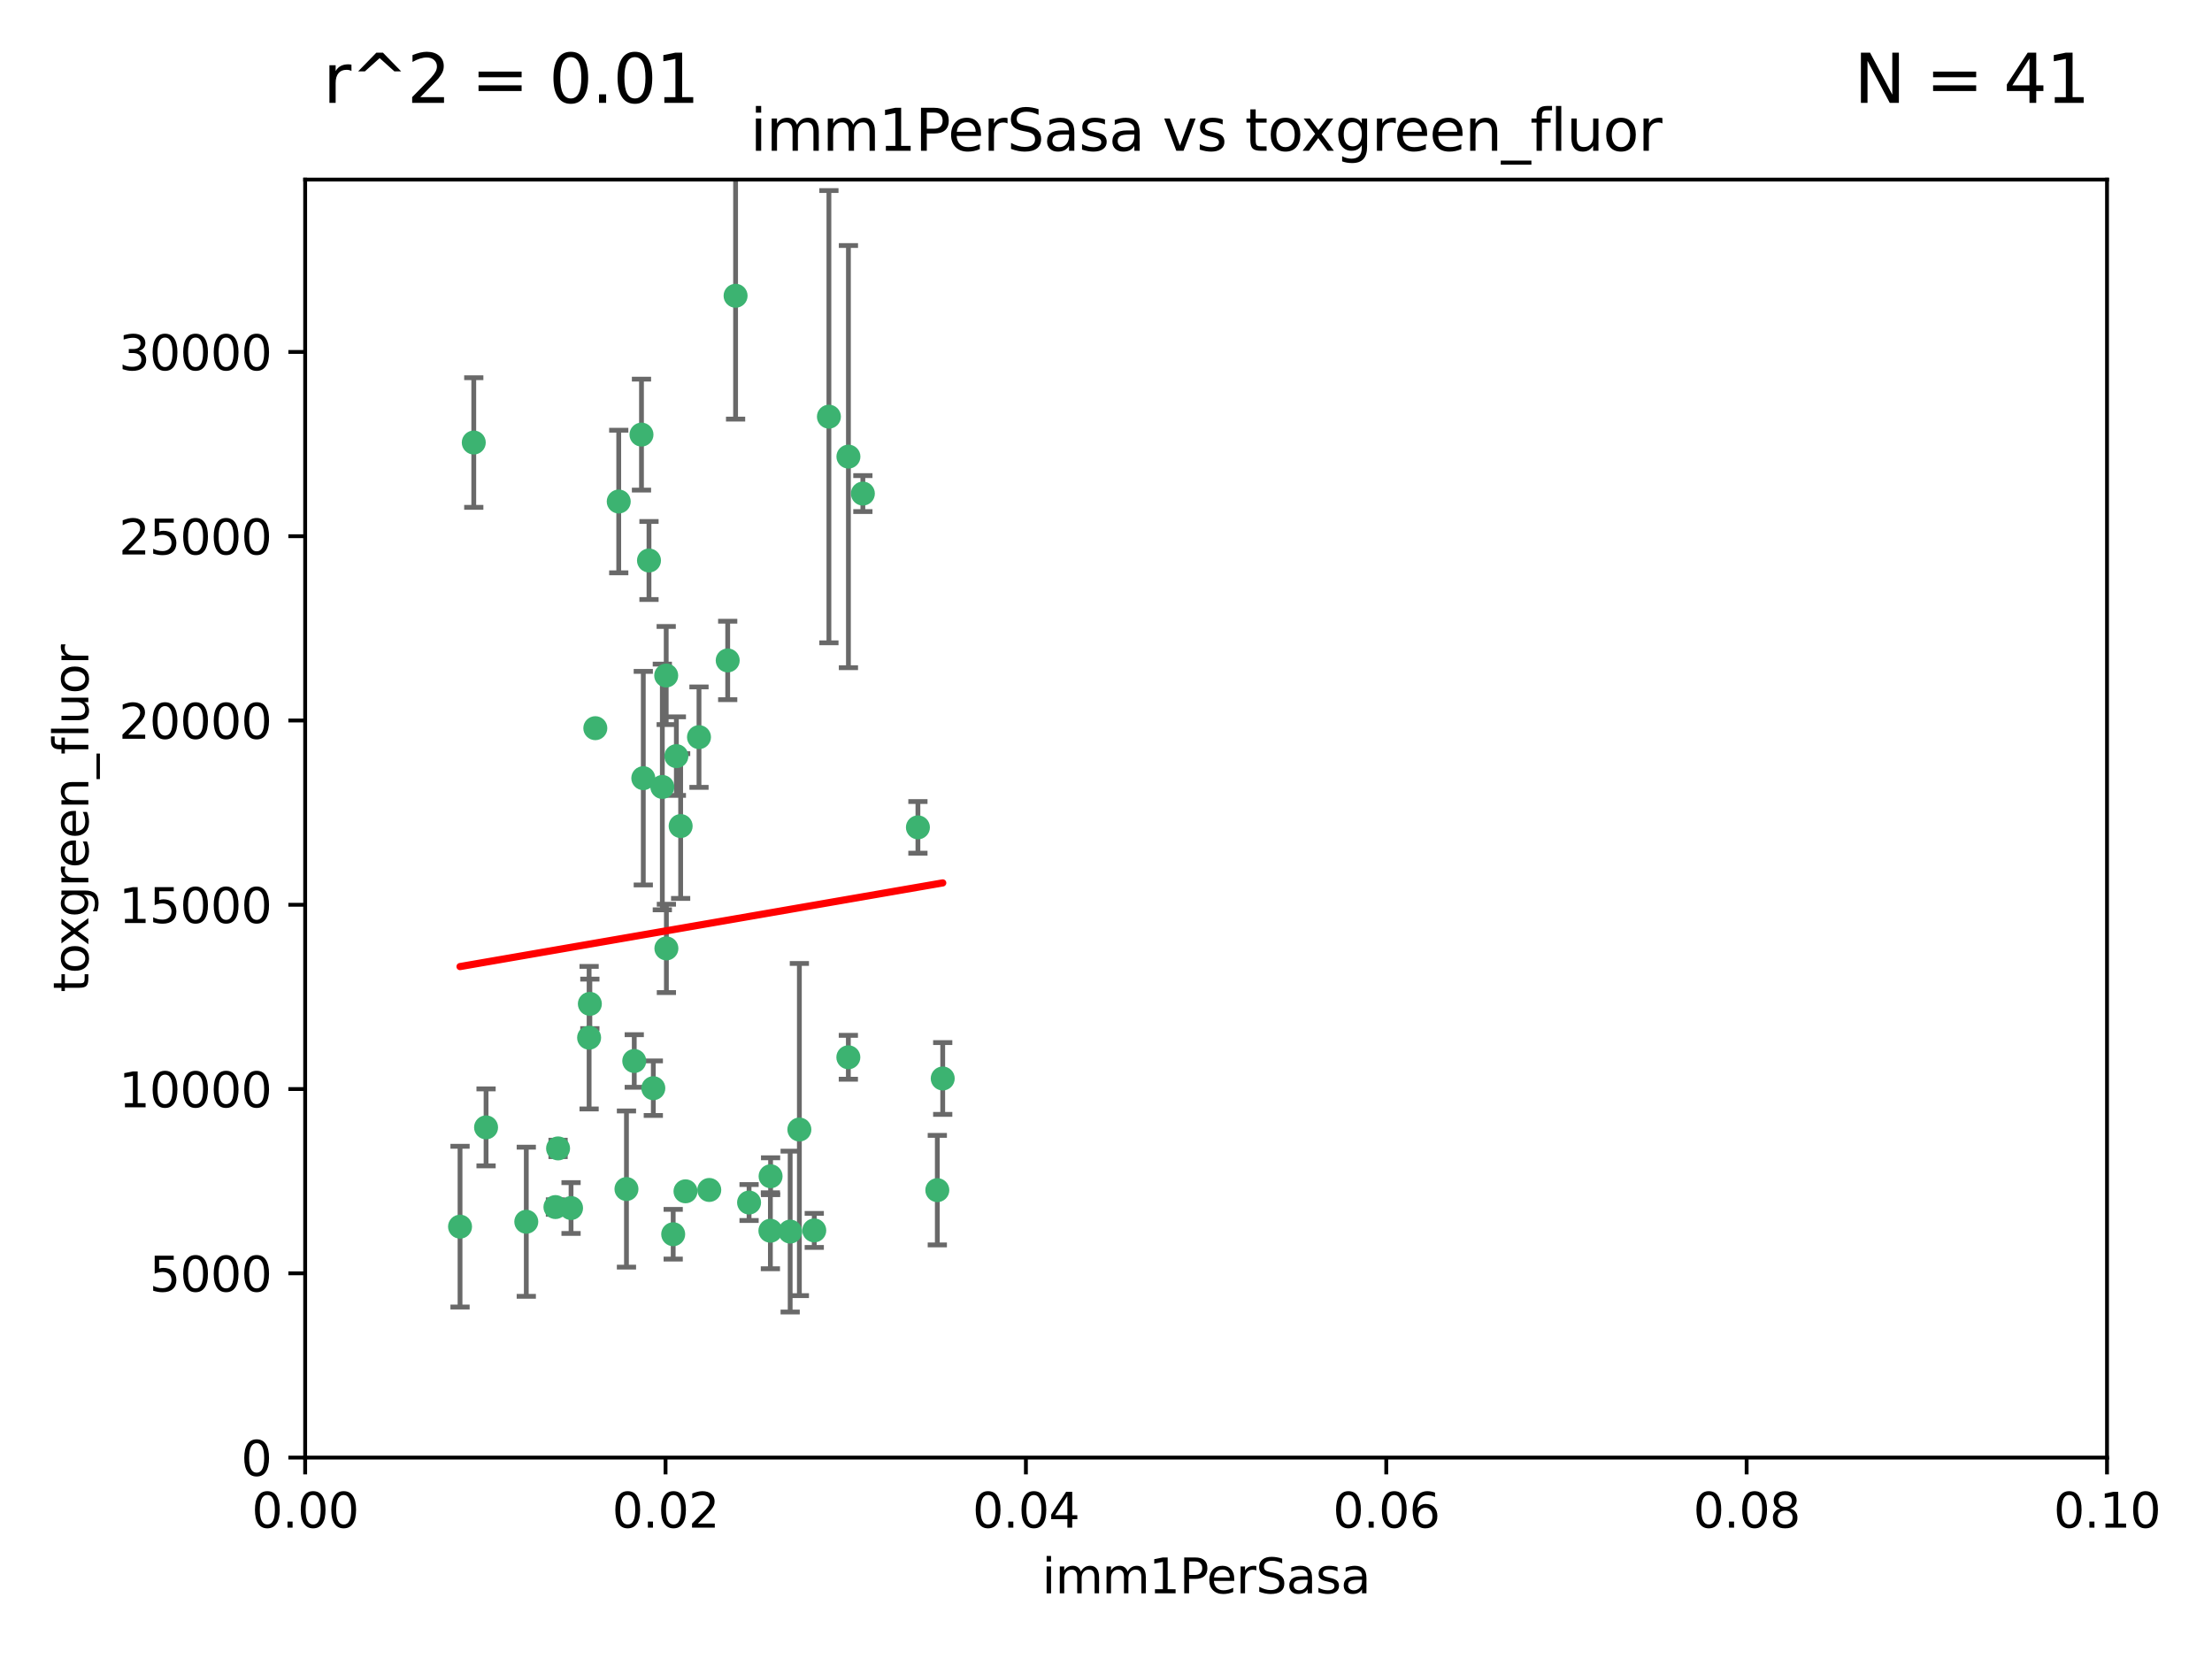 <?xml version="1.0" encoding="utf-8" standalone="no"?>
<!DOCTYPE svg PUBLIC "-//W3C//DTD SVG 1.1//EN"
  "http://www.w3.org/Graphics/SVG/1.1/DTD/svg11.dtd">
<svg xmlns:xlink="http://www.w3.org/1999/xlink" width="460.8pt" height="345.6pt" viewBox="0 0 460.8 345.6" xmlns="http://www.w3.org/2000/svg" version="1.1">
 <defs>
  <style type="text/css">*{stroke-linejoin: round; stroke-linecap: butt}</style>
 </defs>
 <g id="figure_1">
  <g id="patch_1">
   <path d="M 0 345.6 
L 460.8 345.6 
L 460.8 0 
L 0 0 
z
" style="fill: #ffffff"/>
  </g>
  <g id="axes_1">
   <g id="patch_2">
    <path d="M 63.571 303.64 
L 438.93 303.64 
L 438.93 37.411 
L 63.571 37.411 
z
" style="fill: #ffffff"/>
   </g>
   <g id="PathCollection_1">
    <defs>
     <path id="m6b9e44d24a" d="M 0 1.118 
C 0.297 1.118 0.581 1 0.791 0.791 
C 1 0.581 1.118 0.297 1.118 0 
C 1.118 -0.297 1 -0.581 0.791 -0.791 
C 0.581 -1 0.297 -1.118 0 -1.118 
C -0.297 -1.118 -0.581 -1 -0.791 -0.791 
C -1 -0.581 -1.118 -0.297 -1.118 0 
C -1.118 0.297 -1 0.581 -0.791 0.791 
C -0.581 1 -0.297 1.118 0 1.118 
z
" style="stroke: #3cb371"/>
    </defs>
    <g clip-path="url(#pb716efe30f)">
     <use xlink:href="#m6b9e44d24a" x="98.695" y="92.187" style="fill: #3cb371; stroke: #3cb371"/>
     <use xlink:href="#m6b9e44d24a" x="166.523" y="235.304" style="fill: #3cb371; stroke: #3cb371"/>
     <use xlink:href="#m6b9e44d24a" x="124.016" y="151.693" style="fill: #3cb371; stroke: #3cb371"/>
     <use xlink:href="#m6b9e44d24a" x="137.975" y="163.936" style="fill: #3cb371; stroke: #3cb371"/>
     <use xlink:href="#m6b9e44d24a" x="128.894" y="104.476" style="fill: #3cb371; stroke: #3cb371"/>
     <use xlink:href="#m6b9e44d24a" x="135.196" y="116.762" style="fill: #3cb371; stroke: #3cb371"/>
     <use xlink:href="#m6b9e44d24a" x="153.236" y="61.614" style="fill: #3cb371; stroke: #3cb371"/>
     <use xlink:href="#m6b9e44d24a" x="145.613" y="153.559" style="fill: #3cb371; stroke: #3cb371"/>
     <use xlink:href="#m6b9e44d24a" x="179.751" y="102.821" style="fill: #3cb371; stroke: #3cb371"/>
     <use xlink:href="#m6b9e44d24a" x="122.878" y="209.121" style="fill: #3cb371; stroke: #3cb371"/>
     <use xlink:href="#m6b9e44d24a" x="151.594" y="137.58" style="fill: #3cb371; stroke: #3cb371"/>
     <use xlink:href="#m6b9e44d24a" x="133.632" y="90.534" style="fill: #3cb371; stroke: #3cb371"/>
     <use xlink:href="#m6b9e44d24a" x="136.099" y="226.692" style="fill: #3cb371; stroke: #3cb371"/>
     <use xlink:href="#m6b9e44d24a" x="160.486" y="256.385" style="fill: #3cb371; stroke: #3cb371"/>
     <use xlink:href="#m6b9e44d24a" x="172.678" y="86.8" style="fill: #3cb371; stroke: #3cb371"/>
     <use xlink:href="#m6b9e44d24a" x="142.801" y="248.172" style="fill: #3cb371; stroke: #3cb371"/>
     <use xlink:href="#m6b9e44d24a" x="118.96" y="251.655" style="fill: #3cb371; stroke: #3cb371"/>
     <use xlink:href="#m6b9e44d24a" x="95.835" y="255.535" style="fill: #3cb371; stroke: #3cb371"/>
     <use xlink:href="#m6b9e44d24a" x="147.752" y="247.891" style="fill: #3cb371; stroke: #3cb371"/>
     <use xlink:href="#m6b9e44d24a" x="176.743" y="95.121" style="fill: #3cb371; stroke: #3cb371"/>
     <use xlink:href="#m6b9e44d24a" x="115.709" y="251.452" style="fill: #3cb371; stroke: #3cb371"/>
     <use xlink:href="#m6b9e44d24a" x="160.527" y="245.034" style="fill: #3cb371; stroke: #3cb371"/>
     <use xlink:href="#m6b9e44d24a" x="195.26" y="247.93" style="fill: #3cb371; stroke: #3cb371"/>
     <use xlink:href="#m6b9e44d24a" x="140.899" y="157.513" style="fill: #3cb371; stroke: #3cb371"/>
     <use xlink:href="#m6b9e44d24a" x="141.792" y="172.082" style="fill: #3cb371; stroke: #3cb371"/>
     <use xlink:href="#m6b9e44d24a" x="164.607" y="256.562" style="fill: #3cb371; stroke: #3cb371"/>
     <use xlink:href="#m6b9e44d24a" x="101.256" y="234.855" style="fill: #3cb371; stroke: #3cb371"/>
     <use xlink:href="#m6b9e44d24a" x="191.219" y="172.356" style="fill: #3cb371; stroke: #3cb371"/>
     <use xlink:href="#m6b9e44d24a" x="130.503" y="247.697" style="fill: #3cb371; stroke: #3cb371"/>
     <use xlink:href="#m6b9e44d24a" x="109.635" y="254.514" style="fill: #3cb371; stroke: #3cb371"/>
     <use xlink:href="#m6b9e44d24a" x="122.722" y="216.17" style="fill: #3cb371; stroke: #3cb371"/>
     <use xlink:href="#m6b9e44d24a" x="134.01" y="162.105" style="fill: #3cb371; stroke: #3cb371"/>
     <use xlink:href="#m6b9e44d24a" x="138.782" y="140.722" style="fill: #3cb371; stroke: #3cb371"/>
     <use xlink:href="#m6b9e44d24a" x="138.822" y="197.571" style="fill: #3cb371; stroke: #3cb371"/>
     <use xlink:href="#m6b9e44d24a" x="140.239" y="257.112" style="fill: #3cb371; stroke: #3cb371"/>
     <use xlink:href="#m6b9e44d24a" x="132.127" y="221.023" style="fill: #3cb371; stroke: #3cb371"/>
     <use xlink:href="#m6b9e44d24a" x="196.386" y="224.667" style="fill: #3cb371; stroke: #3cb371"/>
     <use xlink:href="#m6b9e44d24a" x="116.256" y="239.234" style="fill: #3cb371; stroke: #3cb371"/>
     <use xlink:href="#m6b9e44d24a" x="156.045" y="250.509" style="fill: #3cb371; stroke: #3cb371"/>
     <use xlink:href="#m6b9e44d24a" x="176.726" y="220.252" style="fill: #3cb371; stroke: #3cb371"/>
     <use xlink:href="#m6b9e44d24a" x="169.626" y="256.316" style="fill: #3cb371; stroke: #3cb371"/>
    </g>
   </g>
   <g id="matplotlib.axis_1">
    <g id="xtick_1">
     <g id="line2d_1">
      <defs>
       <path id="md8e20aa7a7" d="M 0 0 
L 0 3.5 
" style="stroke: #000000; stroke-width: 0.8"/>
      </defs>
      <g>
       <use xlink:href="#md8e20aa7a7" x="63.571" y="303.64" style="stroke: #000000; stroke-width: 0.8"/>
      </g>
     </g>
     <g id="text_1">
      <!-- 0.00 -->
      <g transform="translate(52.438 318.238)scale(0.1 -0.1)">
       <defs>
        <path id="DejaVuSans-30" d="M 2034 4250 
Q 1547 4250 1301 3770 
Q 1056 3291 1056 2328 
Q 1056 1369 1301 889 
Q 1547 409 2034 409 
Q 2525 409 2770 889 
Q 3016 1369 3016 2328 
Q 3016 3291 2770 3770 
Q 2525 4250 2034 4250 
z
M 2034 4750 
Q 2819 4750 3233 4129 
Q 3647 3509 3647 2328 
Q 3647 1150 3233 529 
Q 2819 -91 2034 -91 
Q 1250 -91 836 529 
Q 422 1150 422 2328 
Q 422 3509 836 4129 
Q 1250 4750 2034 4750 
z
" transform="scale(0.016)"/>
        <path id="DejaVuSans-2e" d="M 684 794 
L 1344 794 
L 1344 0 
L 684 0 
L 684 794 
z
" transform="scale(0.016)"/>
       </defs>
       <use xlink:href="#DejaVuSans-30"/>
       <use xlink:href="#DejaVuSans-2e" x="63.623"/>
       <use xlink:href="#DejaVuSans-30" x="95.41"/>
       <use xlink:href="#DejaVuSans-30" x="159.033"/>
      </g>
     </g>
    </g>
    <g id="xtick_2">
     <g id="line2d_2">
      <g>
       <use xlink:href="#md8e20aa7a7" x="138.643" y="303.64" style="stroke: #000000; stroke-width: 0.8"/>
      </g>
     </g>
     <g id="text_2">
      <!-- 0.02 -->
      <g transform="translate(127.51 318.238)scale(0.1 -0.1)">
       <defs>
        <path id="DejaVuSans-32" d="M 1228 531 
L 3431 531 
L 3431 0 
L 469 0 
L 469 531 
Q 828 903 1448 1529 
Q 2069 2156 2228 2338 
Q 2531 2678 2651 2914 
Q 2772 3150 2772 3378 
Q 2772 3750 2511 3984 
Q 2250 4219 1831 4219 
Q 1534 4219 1204 4116 
Q 875 4013 500 3803 
L 500 4441 
Q 881 4594 1212 4672 
Q 1544 4750 1819 4750 
Q 2544 4750 2975 4387 
Q 3406 4025 3406 3419 
Q 3406 3131 3298 2873 
Q 3191 2616 2906 2266 
Q 2828 2175 2409 1742 
Q 1991 1309 1228 531 
z
" transform="scale(0.016)"/>
       </defs>
       <use xlink:href="#DejaVuSans-30"/>
       <use xlink:href="#DejaVuSans-2e" x="63.623"/>
       <use xlink:href="#DejaVuSans-30" x="95.41"/>
       <use xlink:href="#DejaVuSans-32" x="159.033"/>
      </g>
     </g>
    </g>
    <g id="xtick_3">
     <g id="line2d_3">
      <g>
       <use xlink:href="#md8e20aa7a7" x="213.715" y="303.64" style="stroke: #000000; stroke-width: 0.8"/>
      </g>
     </g>
     <g id="text_3">
      <!-- 0.04 -->
      <g transform="translate(202.582 318.238)scale(0.1 -0.1)">
       <defs>
        <path id="DejaVuSans-34" d="M 2419 4116 
L 825 1625 
L 2419 1625 
L 2419 4116 
z
M 2253 4666 
L 3047 4666 
L 3047 1625 
L 3713 1625 
L 3713 1100 
L 3047 1100 
L 3047 0 
L 2419 0 
L 2419 1100 
L 313 1100 
L 313 1709 
L 2253 4666 
z
" transform="scale(0.016)"/>
       </defs>
       <use xlink:href="#DejaVuSans-30"/>
       <use xlink:href="#DejaVuSans-2e" x="63.623"/>
       <use xlink:href="#DejaVuSans-30" x="95.41"/>
       <use xlink:href="#DejaVuSans-34" x="159.033"/>
      </g>
     </g>
    </g>
    <g id="xtick_4">
     <g id="line2d_4">
      <g>
       <use xlink:href="#md8e20aa7a7" x="288.786" y="303.64" style="stroke: #000000; stroke-width: 0.8"/>
      </g>
     </g>
     <g id="text_4">
      <!-- 0.06 -->
      <g transform="translate(277.654 318.238)scale(0.1 -0.1)">
       <defs>
        <path id="DejaVuSans-36" d="M 2113 2584 
Q 1688 2584 1439 2293 
Q 1191 2003 1191 1497 
Q 1191 994 1439 701 
Q 1688 409 2113 409 
Q 2538 409 2786 701 
Q 3034 994 3034 1497 
Q 3034 2003 2786 2293 
Q 2538 2584 2113 2584 
z
M 3366 4563 
L 3366 3988 
Q 3128 4100 2886 4159 
Q 2644 4219 2406 4219 
Q 1781 4219 1451 3797 
Q 1122 3375 1075 2522 
Q 1259 2794 1537 2939 
Q 1816 3084 2150 3084 
Q 2853 3084 3261 2657 
Q 3669 2231 3669 1497 
Q 3669 778 3244 343 
Q 2819 -91 2113 -91 
Q 1303 -91 875 529 
Q 447 1150 447 2328 
Q 447 3434 972 4092 
Q 1497 4750 2381 4750 
Q 2619 4750 2861 4703 
Q 3103 4656 3366 4563 
z
" transform="scale(0.016)"/>
       </defs>
       <use xlink:href="#DejaVuSans-30"/>
       <use xlink:href="#DejaVuSans-2e" x="63.623"/>
       <use xlink:href="#DejaVuSans-30" x="95.41"/>
       <use xlink:href="#DejaVuSans-36" x="159.033"/>
      </g>
     </g>
    </g>
    <g id="xtick_5">
     <g id="line2d_5">
      <g>
       <use xlink:href="#md8e20aa7a7" x="363.858" y="303.64" style="stroke: #000000; stroke-width: 0.8"/>
      </g>
     </g>
     <g id="text_5">
      <!-- 0.08 -->
      <g transform="translate(352.725 318.238)scale(0.1 -0.1)">
       <defs>
        <path id="DejaVuSans-38" d="M 2034 2216 
Q 1584 2216 1326 1975 
Q 1069 1734 1069 1313 
Q 1069 891 1326 650 
Q 1584 409 2034 409 
Q 2484 409 2743 651 
Q 3003 894 3003 1313 
Q 3003 1734 2745 1975 
Q 2488 2216 2034 2216 
z
M 1403 2484 
Q 997 2584 770 2862 
Q 544 3141 544 3541 
Q 544 4100 942 4425 
Q 1341 4750 2034 4750 
Q 2731 4750 3128 4425 
Q 3525 4100 3525 3541 
Q 3525 3141 3298 2862 
Q 3072 2584 2669 2484 
Q 3125 2378 3379 2068 
Q 3634 1759 3634 1313 
Q 3634 634 3220 271 
Q 2806 -91 2034 -91 
Q 1263 -91 848 271 
Q 434 634 434 1313 
Q 434 1759 690 2068 
Q 947 2378 1403 2484 
z
M 1172 3481 
Q 1172 3119 1398 2916 
Q 1625 2713 2034 2713 
Q 2441 2713 2670 2916 
Q 2900 3119 2900 3481 
Q 2900 3844 2670 4047 
Q 2441 4250 2034 4250 
Q 1625 4250 1398 4047 
Q 1172 3844 1172 3481 
z
" transform="scale(0.016)"/>
       </defs>
       <use xlink:href="#DejaVuSans-30"/>
       <use xlink:href="#DejaVuSans-2e" x="63.623"/>
       <use xlink:href="#DejaVuSans-30" x="95.41"/>
       <use xlink:href="#DejaVuSans-38" x="159.033"/>
      </g>
     </g>
    </g>
    <g id="xtick_6">
     <g id="line2d_6">
      <g>
       <use xlink:href="#md8e20aa7a7" x="438.93" y="303.64" style="stroke: #000000; stroke-width: 0.8"/>
      </g>
     </g>
     <g id="text_6">
      <!-- 0.10 -->
      <g transform="translate(427.797 318.238)scale(0.1 -0.1)">
       <defs>
        <path id="DejaVuSans-31" d="M 794 531 
L 1825 531 
L 1825 4091 
L 703 3866 
L 703 4441 
L 1819 4666 
L 2450 4666 
L 2450 531 
L 3481 531 
L 3481 0 
L 794 0 
L 794 531 
z
" transform="scale(0.016)"/>
       </defs>
       <use xlink:href="#DejaVuSans-30"/>
       <use xlink:href="#DejaVuSans-2e" x="63.623"/>
       <use xlink:href="#DejaVuSans-31" x="95.41"/>
       <use xlink:href="#DejaVuSans-30" x="159.033"/>
      </g>
     </g>
    </g>
    <g id="text_7">
     <!-- imm1PerSasa -->
     <g transform="translate(217.067 331.917)scale(0.1 -0.1)">
      <defs>
       <path id="DejaVuSans-69" d="M 603 3500 
L 1178 3500 
L 1178 0 
L 603 0 
L 603 3500 
z
M 603 4863 
L 1178 4863 
L 1178 4134 
L 603 4134 
L 603 4863 
z
" transform="scale(0.016)"/>
       <path id="DejaVuSans-6d" d="M 3328 2828 
Q 3544 3216 3844 3400 
Q 4144 3584 4550 3584 
Q 5097 3584 5394 3201 
Q 5691 2819 5691 2113 
L 5691 0 
L 5113 0 
L 5113 2094 
Q 5113 2597 4934 2840 
Q 4756 3084 4391 3084 
Q 3944 3084 3684 2787 
Q 3425 2491 3425 1978 
L 3425 0 
L 2847 0 
L 2847 2094 
Q 2847 2600 2669 2842 
Q 2491 3084 2119 3084 
Q 1678 3084 1418 2786 
Q 1159 2488 1159 1978 
L 1159 0 
L 581 0 
L 581 3500 
L 1159 3500 
L 1159 2956 
Q 1356 3278 1631 3431 
Q 1906 3584 2284 3584 
Q 2666 3584 2933 3390 
Q 3200 3197 3328 2828 
z
" transform="scale(0.016)"/>
       <path id="DejaVuSans-50" d="M 1259 4147 
L 1259 2394 
L 2053 2394 
Q 2494 2394 2734 2622 
Q 2975 2850 2975 3272 
Q 2975 3691 2734 3919 
Q 2494 4147 2053 4147 
L 1259 4147 
z
M 628 4666 
L 2053 4666 
Q 2838 4666 3239 4311 
Q 3641 3956 3641 3272 
Q 3641 2581 3239 2228 
Q 2838 1875 2053 1875 
L 1259 1875 
L 1259 0 
L 628 0 
L 628 4666 
z
" transform="scale(0.016)"/>
       <path id="DejaVuSans-65" d="M 3597 1894 
L 3597 1613 
L 953 1613 
Q 991 1019 1311 708 
Q 1631 397 2203 397 
Q 2534 397 2845 478 
Q 3156 559 3463 722 
L 3463 178 
Q 3153 47 2828 -22 
Q 2503 -91 2169 -91 
Q 1331 -91 842 396 
Q 353 884 353 1716 
Q 353 2575 817 3079 
Q 1281 3584 2069 3584 
Q 2775 3584 3186 3129 
Q 3597 2675 3597 1894 
z
M 3022 2063 
Q 3016 2534 2758 2815 
Q 2500 3097 2075 3097 
Q 1594 3097 1305 2825 
Q 1016 2553 972 2059 
L 3022 2063 
z
" transform="scale(0.016)"/>
       <path id="DejaVuSans-72" d="M 2631 2963 
Q 2534 3019 2420 3045 
Q 2306 3072 2169 3072 
Q 1681 3072 1420 2755 
Q 1159 2438 1159 1844 
L 1159 0 
L 581 0 
L 581 3500 
L 1159 3500 
L 1159 2956 
Q 1341 3275 1631 3429 
Q 1922 3584 2338 3584 
Q 2397 3584 2469 3576 
Q 2541 3569 2628 3553 
L 2631 2963 
z
" transform="scale(0.016)"/>
       <path id="DejaVuSans-53" d="M 3425 4513 
L 3425 3897 
Q 3066 4069 2747 4153 
Q 2428 4238 2131 4238 
Q 1616 4238 1336 4038 
Q 1056 3838 1056 3469 
Q 1056 3159 1242 3001 
Q 1428 2844 1947 2747 
L 2328 2669 
Q 3034 2534 3370 2195 
Q 3706 1856 3706 1288 
Q 3706 609 3251 259 
Q 2797 -91 1919 -91 
Q 1588 -91 1214 -16 
Q 841 59 441 206 
L 441 856 
Q 825 641 1194 531 
Q 1563 422 1919 422 
Q 2459 422 2753 634 
Q 3047 847 3047 1241 
Q 3047 1584 2836 1778 
Q 2625 1972 2144 2069 
L 1759 2144 
Q 1053 2284 737 2584 
Q 422 2884 422 3419 
Q 422 4038 858 4394 
Q 1294 4750 2059 4750 
Q 2388 4750 2728 4690 
Q 3069 4631 3425 4513 
z
" transform="scale(0.016)"/>
       <path id="DejaVuSans-61" d="M 2194 1759 
Q 1497 1759 1228 1600 
Q 959 1441 959 1056 
Q 959 750 1161 570 
Q 1363 391 1709 391 
Q 2188 391 2477 730 
Q 2766 1069 2766 1631 
L 2766 1759 
L 2194 1759 
z
M 3341 1997 
L 3341 0 
L 2766 0 
L 2766 531 
Q 2569 213 2275 61 
Q 1981 -91 1556 -91 
Q 1019 -91 701 211 
Q 384 513 384 1019 
Q 384 1609 779 1909 
Q 1175 2209 1959 2209 
L 2766 2209 
L 2766 2266 
Q 2766 2663 2505 2880 
Q 2244 3097 1772 3097 
Q 1472 3097 1187 3025 
Q 903 2953 641 2809 
L 641 3341 
Q 956 3463 1253 3523 
Q 1550 3584 1831 3584 
Q 2591 3584 2966 3190 
Q 3341 2797 3341 1997 
z
" transform="scale(0.016)"/>
       <path id="DejaVuSans-73" d="M 2834 3397 
L 2834 2853 
Q 2591 2978 2328 3040 
Q 2066 3103 1784 3103 
Q 1356 3103 1142 2972 
Q 928 2841 928 2578 
Q 928 2378 1081 2264 
Q 1234 2150 1697 2047 
L 1894 2003 
Q 2506 1872 2764 1633 
Q 3022 1394 3022 966 
Q 3022 478 2636 193 
Q 2250 -91 1575 -91 
Q 1294 -91 989 -36 
Q 684 19 347 128 
L 347 722 
Q 666 556 975 473 
Q 1284 391 1588 391 
Q 1994 391 2212 530 
Q 2431 669 2431 922 
Q 2431 1156 2273 1281 
Q 2116 1406 1581 1522 
L 1381 1569 
Q 847 1681 609 1914 
Q 372 2147 372 2553 
Q 372 3047 722 3315 
Q 1072 3584 1716 3584 
Q 2034 3584 2315 3537 
Q 2597 3491 2834 3397 
z
" transform="scale(0.016)"/>
      </defs>
      <use xlink:href="#DejaVuSans-69"/>
      <use xlink:href="#DejaVuSans-6d" x="27.783"/>
      <use xlink:href="#DejaVuSans-6d" x="125.195"/>
      <use xlink:href="#DejaVuSans-31" x="222.607"/>
      <use xlink:href="#DejaVuSans-50" x="286.23"/>
      <use xlink:href="#DejaVuSans-65" x="342.908"/>
      <use xlink:href="#DejaVuSans-72" x="404.432"/>
      <use xlink:href="#DejaVuSans-53" x="445.545"/>
      <use xlink:href="#DejaVuSans-61" x="509.021"/>
      <use xlink:href="#DejaVuSans-73" x="570.301"/>
      <use xlink:href="#DejaVuSans-61" x="622.4"/>
     </g>
    </g>
   </g>
   <g id="matplotlib.axis_2">
    <g id="ytick_1">
     <g id="line2d_7">
      <defs>
       <path id="ma65d923e9d" d="M 0 0 
L -3.5 0 
" style="stroke: #000000; stroke-width: 0.8"/>
      </defs>
      <g>
       <use xlink:href="#ma65d923e9d" x="63.571" y="303.64" style="stroke: #000000; stroke-width: 0.8"/>
      </g>
     </g>
     <g id="text_8">
      <!-- 0 -->
      <g transform="translate(50.209 307.439)scale(0.1 -0.1)">
       <use xlink:href="#DejaVuSans-30"/>
      </g>
     </g>
    </g>
    <g id="ytick_2">
     <g id="line2d_8">
      <g>
       <use xlink:href="#ma65d923e9d" x="63.571" y="265.253" style="stroke: #000000; stroke-width: 0.8"/>
      </g>
     </g>
     <g id="text_9">
      <!-- 5000 -->
      <g transform="translate(31.121 269.052)scale(0.1 -0.1)">
       <defs>
        <path id="DejaVuSans-35" d="M 691 4666 
L 3169 4666 
L 3169 4134 
L 1269 4134 
L 1269 2991 
Q 1406 3038 1543 3061 
Q 1681 3084 1819 3084 
Q 2600 3084 3056 2656 
Q 3513 2228 3513 1497 
Q 3513 744 3044 326 
Q 2575 -91 1722 -91 
Q 1428 -91 1123 -41 
Q 819 9 494 109 
L 494 744 
Q 775 591 1075 516 
Q 1375 441 1709 441 
Q 2250 441 2565 725 
Q 2881 1009 2881 1497 
Q 2881 1984 2565 2268 
Q 2250 2553 1709 2553 
Q 1456 2553 1204 2497 
Q 953 2441 691 2322 
L 691 4666 
z
" transform="scale(0.016)"/>
       </defs>
       <use xlink:href="#DejaVuSans-35"/>
       <use xlink:href="#DejaVuSans-30" x="63.623"/>
       <use xlink:href="#DejaVuSans-30" x="127.246"/>
       <use xlink:href="#DejaVuSans-30" x="190.869"/>
      </g>
     </g>
    </g>
    <g id="ytick_3">
     <g id="line2d_9">
      <g>
       <use xlink:href="#ma65d923e9d" x="63.571" y="226.866" style="stroke: #000000; stroke-width: 0.8"/>
      </g>
     </g>
     <g id="text_10">
      <!-- 10000 -->
      <g transform="translate(24.759 230.665)scale(0.1 -0.1)">
       <use xlink:href="#DejaVuSans-31"/>
       <use xlink:href="#DejaVuSans-30" x="63.623"/>
       <use xlink:href="#DejaVuSans-30" x="127.246"/>
       <use xlink:href="#DejaVuSans-30" x="190.869"/>
       <use xlink:href="#DejaVuSans-30" x="254.492"/>
      </g>
     </g>
    </g>
    <g id="ytick_4">
     <g id="line2d_10">
      <g>
       <use xlink:href="#ma65d923e9d" x="63.571" y="188.479" style="stroke: #000000; stroke-width: 0.8"/>
      </g>
     </g>
     <g id="text_11">
      <!-- 15000 -->
      <g transform="translate(24.759 192.278)scale(0.1 -0.1)">
       <use xlink:href="#DejaVuSans-31"/>
       <use xlink:href="#DejaVuSans-35" x="63.623"/>
       <use xlink:href="#DejaVuSans-30" x="127.246"/>
       <use xlink:href="#DejaVuSans-30" x="190.869"/>
       <use xlink:href="#DejaVuSans-30" x="254.492"/>
      </g>
     </g>
    </g>
    <g id="ytick_5">
     <g id="line2d_11">
      <g>
       <use xlink:href="#ma65d923e9d" x="63.571" y="150.092" style="stroke: #000000; stroke-width: 0.8"/>
      </g>
     </g>
     <g id="text_12">
      <!-- 20000 -->
      <g transform="translate(24.759 153.891)scale(0.1 -0.1)">
       <use xlink:href="#DejaVuSans-32"/>
       <use xlink:href="#DejaVuSans-30" x="63.623"/>
       <use xlink:href="#DejaVuSans-30" x="127.246"/>
       <use xlink:href="#DejaVuSans-30" x="190.869"/>
       <use xlink:href="#DejaVuSans-30" x="254.492"/>
      </g>
     </g>
    </g>
    <g id="ytick_6">
     <g id="line2d_12">
      <g>
       <use xlink:href="#ma65d923e9d" x="63.571" y="111.705" style="stroke: #000000; stroke-width: 0.8"/>
      </g>
     </g>
     <g id="text_13">
      <!-- 25000 -->
      <g transform="translate(24.759 115.504)scale(0.1 -0.1)">
       <use xlink:href="#DejaVuSans-32"/>
       <use xlink:href="#DejaVuSans-35" x="63.623"/>
       <use xlink:href="#DejaVuSans-30" x="127.246"/>
       <use xlink:href="#DejaVuSans-30" x="190.869"/>
       <use xlink:href="#DejaVuSans-30" x="254.492"/>
      </g>
     </g>
    </g>
    <g id="ytick_7">
     <g id="line2d_13">
      <g>
       <use xlink:href="#ma65d923e9d" x="63.571" y="73.317" style="stroke: #000000; stroke-width: 0.8"/>
      </g>
     </g>
     <g id="text_14">
      <!-- 30000 -->
      <g transform="translate(24.759 77.117)scale(0.1 -0.1)">
       <defs>
        <path id="DejaVuSans-33" d="M 2597 2516 
Q 3050 2419 3304 2112 
Q 3559 1806 3559 1356 
Q 3559 666 3084 287 
Q 2609 -91 1734 -91 
Q 1441 -91 1130 -33 
Q 819 25 488 141 
L 488 750 
Q 750 597 1062 519 
Q 1375 441 1716 441 
Q 2309 441 2620 675 
Q 2931 909 2931 1356 
Q 2931 1769 2642 2001 
Q 2353 2234 1838 2234 
L 1294 2234 
L 1294 2753 
L 1863 2753 
Q 2328 2753 2575 2939 
Q 2822 3125 2822 3475 
Q 2822 3834 2567 4026 
Q 2313 4219 1838 4219 
Q 1578 4219 1281 4162 
Q 984 4106 628 3988 
L 628 4550 
Q 988 4650 1302 4700 
Q 1616 4750 1894 4750 
Q 2613 4750 3031 4423 
Q 3450 4097 3450 3541 
Q 3450 3153 3228 2886 
Q 3006 2619 2597 2516 
z
" transform="scale(0.016)"/>
       </defs>
       <use xlink:href="#DejaVuSans-33"/>
       <use xlink:href="#DejaVuSans-30" x="63.623"/>
       <use xlink:href="#DejaVuSans-30" x="127.246"/>
       <use xlink:href="#DejaVuSans-30" x="190.869"/>
       <use xlink:href="#DejaVuSans-30" x="254.492"/>
      </g>
     </g>
    </g>
    <g id="text_15">
     <!-- toxgreen_fluor -->
     <g transform="translate(18.401 206.72)rotate(-90)scale(0.1 -0.1)">
      <defs>
       <path id="DejaVuSans-74" d="M 1172 4494 
L 1172 3500 
L 2356 3500 
L 2356 3053 
L 1172 3053 
L 1172 1153 
Q 1172 725 1289 603 
Q 1406 481 1766 481 
L 2356 481 
L 2356 0 
L 1766 0 
Q 1100 0 847 248 
Q 594 497 594 1153 
L 594 3053 
L 172 3053 
L 172 3500 
L 594 3500 
L 594 4494 
L 1172 4494 
z
" transform="scale(0.016)"/>
       <path id="DejaVuSans-6f" d="M 1959 3097 
Q 1497 3097 1228 2736 
Q 959 2375 959 1747 
Q 959 1119 1226 758 
Q 1494 397 1959 397 
Q 2419 397 2687 759 
Q 2956 1122 2956 1747 
Q 2956 2369 2687 2733 
Q 2419 3097 1959 3097 
z
M 1959 3584 
Q 2709 3584 3137 3096 
Q 3566 2609 3566 1747 
Q 3566 888 3137 398 
Q 2709 -91 1959 -91 
Q 1206 -91 779 398 
Q 353 888 353 1747 
Q 353 2609 779 3096 
Q 1206 3584 1959 3584 
z
" transform="scale(0.016)"/>
       <path id="DejaVuSans-78" d="M 3513 3500 
L 2247 1797 
L 3578 0 
L 2900 0 
L 1881 1375 
L 863 0 
L 184 0 
L 1544 1831 
L 300 3500 
L 978 3500 
L 1906 2253 
L 2834 3500 
L 3513 3500 
z
" transform="scale(0.016)"/>
       <path id="DejaVuSans-67" d="M 2906 1791 
Q 2906 2416 2648 2759 
Q 2391 3103 1925 3103 
Q 1463 3103 1205 2759 
Q 947 2416 947 1791 
Q 947 1169 1205 825 
Q 1463 481 1925 481 
Q 2391 481 2648 825 
Q 2906 1169 2906 1791 
z
M 3481 434 
Q 3481 -459 3084 -895 
Q 2688 -1331 1869 -1331 
Q 1566 -1331 1297 -1286 
Q 1028 -1241 775 -1147 
L 775 -588 
Q 1028 -725 1275 -790 
Q 1522 -856 1778 -856 
Q 2344 -856 2625 -561 
Q 2906 -266 2906 331 
L 2906 616 
Q 2728 306 2450 153 
Q 2172 0 1784 0 
Q 1141 0 747 490 
Q 353 981 353 1791 
Q 353 2603 747 3093 
Q 1141 3584 1784 3584 
Q 2172 3584 2450 3431 
Q 2728 3278 2906 2969 
L 2906 3500 
L 3481 3500 
L 3481 434 
z
" transform="scale(0.016)"/>
       <path id="DejaVuSans-6e" d="M 3513 2113 
L 3513 0 
L 2938 0 
L 2938 2094 
Q 2938 2591 2744 2837 
Q 2550 3084 2163 3084 
Q 1697 3084 1428 2787 
Q 1159 2491 1159 1978 
L 1159 0 
L 581 0 
L 581 3500 
L 1159 3500 
L 1159 2956 
Q 1366 3272 1645 3428 
Q 1925 3584 2291 3584 
Q 2894 3584 3203 3211 
Q 3513 2838 3513 2113 
z
" transform="scale(0.016)"/>
       <path id="DejaVuSans-5f" d="M 3263 -1063 
L 3263 -1509 
L -63 -1509 
L -63 -1063 
L 3263 -1063 
z
" transform="scale(0.016)"/>
       <path id="DejaVuSans-66" d="M 2375 4863 
L 2375 4384 
L 1825 4384 
Q 1516 4384 1395 4259 
Q 1275 4134 1275 3809 
L 1275 3500 
L 2222 3500 
L 2222 3053 
L 1275 3053 
L 1275 0 
L 697 0 
L 697 3053 
L 147 3053 
L 147 3500 
L 697 3500 
L 697 3744 
Q 697 4328 969 4595 
Q 1241 4863 1831 4863 
L 2375 4863 
z
" transform="scale(0.016)"/>
       <path id="DejaVuSans-6c" d="M 603 4863 
L 1178 4863 
L 1178 0 
L 603 0 
L 603 4863 
z
" transform="scale(0.016)"/>
       <path id="DejaVuSans-75" d="M 544 1381 
L 544 3500 
L 1119 3500 
L 1119 1403 
Q 1119 906 1312 657 
Q 1506 409 1894 409 
Q 2359 409 2629 706 
Q 2900 1003 2900 1516 
L 2900 3500 
L 3475 3500 
L 3475 0 
L 2900 0 
L 2900 538 
Q 2691 219 2414 64 
Q 2138 -91 1772 -91 
Q 1169 -91 856 284 
Q 544 659 544 1381 
z
M 1991 3584 
L 1991 3584 
z
" transform="scale(0.016)"/>
      </defs>
      <use xlink:href="#DejaVuSans-74"/>
      <use xlink:href="#DejaVuSans-6f" x="39.209"/>
      <use xlink:href="#DejaVuSans-78" x="97.266"/>
      <use xlink:href="#DejaVuSans-67" x="156.445"/>
      <use xlink:href="#DejaVuSans-72" x="219.922"/>
      <use xlink:href="#DejaVuSans-65" x="258.785"/>
      <use xlink:href="#DejaVuSans-65" x="320.309"/>
      <use xlink:href="#DejaVuSans-6e" x="381.832"/>
      <use xlink:href="#DejaVuSans-5f" x="445.211"/>
      <use xlink:href="#DejaVuSans-66" x="495.211"/>
      <use xlink:href="#DejaVuSans-6c" x="530.416"/>
      <use xlink:href="#DejaVuSans-75" x="558.199"/>
      <use xlink:href="#DejaVuSans-6f" x="621.578"/>
      <use xlink:href="#DejaVuSans-72" x="682.76"/>
     </g>
    </g>
   </g>
   <g id="LineCollection_1">
    <path d="M 98.695 105.69 
L 98.695 78.685 
" clip-path="url(#pb716efe30f)" style="fill: none; stroke: #696969"/>
    <path d="M 166.523 269.906 
L 166.523 200.702 
" clip-path="url(#pb716efe30f)" style="fill: none; stroke: #696969"/>
    <path d="M 124.016 152.217 
L 124.016 151.168 
" clip-path="url(#pb716efe30f)" style="fill: none; stroke: #696969"/>
    <path d="M 137.975 189.529 
L 137.975 138.343 
" clip-path="url(#pb716efe30f)" style="fill: none; stroke: #696969"/>
    <path d="M 128.894 119.328 
L 128.894 89.623 
" clip-path="url(#pb716efe30f)" style="fill: none; stroke: #696969"/>
    <path d="M 135.196 124.89 
L 135.196 108.635 
" clip-path="url(#pb716efe30f)" style="fill: none; stroke: #696969"/>
    <path d="M 153.236 87.306 
L 153.236 35.922 
" clip-path="url(#pb716efe30f)" style="fill: none; stroke: #696969"/>
    <path d="M 145.613 164.019 
L 145.613 143.098 
" clip-path="url(#pb716efe30f)" style="fill: none; stroke: #696969"/>
    <path d="M 179.751 106.565 
L 179.751 99.077 
" clip-path="url(#pb716efe30f)" style="fill: none; stroke: #696969"/>
    <path d="M 122.878 214.275 
L 122.878 203.967 
" clip-path="url(#pb716efe30f)" style="fill: none; stroke: #696969"/>
    <path d="M 151.594 145.75 
L 151.594 129.411 
" clip-path="url(#pb716efe30f)" style="fill: none; stroke: #696969"/>
    <path d="M 133.632 102.091 
L 133.632 78.978 
" clip-path="url(#pb716efe30f)" style="fill: none; stroke: #696969"/>
    <path d="M 136.099 232.376 
L 136.099 221.008 
" clip-path="url(#pb716efe30f)" style="fill: none; stroke: #696969"/>
    <path d="M 160.486 264.301 
L 160.486 248.47 
" clip-path="url(#pb716efe30f)" style="fill: none; stroke: #696969"/>
    <path d="M 172.678 133.906 
L 172.678 39.694 
" clip-path="url(#pb716efe30f)" style="fill: none; stroke: #696969"/>
    <path d="M 142.801 248.702 
L 142.801 247.642 
" clip-path="url(#pb716efe30f)" style="fill: none; stroke: #696969"/>
    <path d="M 118.96 256.945 
L 118.96 246.364 
" clip-path="url(#pb716efe30f)" style="fill: none; stroke: #696969"/>
    <path d="M 95.835 272.278 
L 95.835 238.793 
" clip-path="url(#pb716efe30f)" style="fill: none; stroke: #696969"/>
    <path d="M 147.752 248.596 
L 147.752 247.186 
" clip-path="url(#pb716efe30f)" style="fill: none; stroke: #696969"/>
    <path d="M 176.743 139.091 
L 176.743 51.151 
" clip-path="url(#pb716efe30f)" style="fill: none; stroke: #696969"/>
    <path d="M 115.709 252.966 
L 115.709 249.939 
" clip-path="url(#pb716efe30f)" style="fill: none; stroke: #696969"/>
    <path d="M 160.527 248.879 
L 160.527 241.19 
" clip-path="url(#pb716efe30f)" style="fill: none; stroke: #696969"/>
    <path d="M 195.26 259.34 
L 195.26 236.521 
" clip-path="url(#pb716efe30f)" style="fill: none; stroke: #696969"/>
    <path d="M 140.899 165.694 
L 140.899 149.332 
" clip-path="url(#pb716efe30f)" style="fill: none; stroke: #696969"/>
    <path d="M 141.792 187.16 
L 141.792 157.004 
" clip-path="url(#pb716efe30f)" style="fill: none; stroke: #696969"/>
    <path d="M 164.607 273.32 
L 164.607 239.805 
" clip-path="url(#pb716efe30f)" style="fill: none; stroke: #696969"/>
    <path d="M 101.256 242.872 
L 101.256 226.838 
" clip-path="url(#pb716efe30f)" style="fill: none; stroke: #696969"/>
    <path d="M 191.219 177.734 
L 191.219 166.978 
" clip-path="url(#pb716efe30f)" style="fill: none; stroke: #696969"/>
    <path d="M 130.503 263.964 
L 130.503 231.431 
" clip-path="url(#pb716efe30f)" style="fill: none; stroke: #696969"/>
    <path d="M 109.635 270.051 
L 109.635 238.978 
" clip-path="url(#pb716efe30f)" style="fill: none; stroke: #696969"/>
    <path d="M 122.722 231.016 
L 122.722 201.324 
" clip-path="url(#pb716efe30f)" style="fill: none; stroke: #696969"/>
    <path d="M 134.01 184.351 
L 134.01 139.86 
" clip-path="url(#pb716efe30f)" style="fill: none; stroke: #696969"/>
    <path d="M 138.782 150.938 
L 138.782 130.506 
" clip-path="url(#pb716efe30f)" style="fill: none; stroke: #696969"/>
    <path d="M 138.822 206.772 
L 138.822 188.371 
" clip-path="url(#pb716efe30f)" style="fill: none; stroke: #696969"/>
    <path d="M 140.239 262.288 
L 140.239 251.936 
" clip-path="url(#pb716efe30f)" style="fill: none; stroke: #696969"/>
    <path d="M 132.127 226.502 
L 132.127 215.543 
" clip-path="url(#pb716efe30f)" style="fill: none; stroke: #696969"/>
    <path d="M 196.386 232.145 
L 196.386 217.189 
" clip-path="url(#pb716efe30f)" style="fill: none; stroke: #696969"/>
    <path d="M 116.256 240.949 
L 116.256 237.518 
" clip-path="url(#pb716efe30f)" style="fill: none; stroke: #696969"/>
    <path d="M 156.045 254.253 
L 156.045 246.765 
" clip-path="url(#pb716efe30f)" style="fill: none; stroke: #696969"/>
    <path d="M 176.726 224.823 
L 176.726 215.68 
" clip-path="url(#pb716efe30f)" style="fill: none; stroke: #696969"/>
    <path d="M 169.626 259.862 
L 169.626 252.77 
" clip-path="url(#pb716efe30f)" style="fill: none; stroke: #696969"/>
   </g>
   <g id="line2d_14">
    <defs>
     <path id="m81e0368d72" d="M 2 0 
L -2 -0 
" style="stroke: #696969"/>
    </defs>
    <g clip-path="url(#pb716efe30f)">
     <use xlink:href="#m81e0368d72" x="98.695" y="105.69" style="fill: #696969; stroke: #696969"/>
     <use xlink:href="#m81e0368d72" x="166.523" y="269.906" style="fill: #696969; stroke: #696969"/>
     <use xlink:href="#m81e0368d72" x="124.016" y="152.217" style="fill: #696969; stroke: #696969"/>
     <use xlink:href="#m81e0368d72" x="137.975" y="189.529" style="fill: #696969; stroke: #696969"/>
     <use xlink:href="#m81e0368d72" x="128.894" y="119.328" style="fill: #696969; stroke: #696969"/>
     <use xlink:href="#m81e0368d72" x="135.196" y="124.89" style="fill: #696969; stroke: #696969"/>
     <use xlink:href="#m81e0368d72" x="153.236" y="87.306" style="fill: #696969; stroke: #696969"/>
     <use xlink:href="#m81e0368d72" x="145.613" y="164.019" style="fill: #696969; stroke: #696969"/>
     <use xlink:href="#m81e0368d72" x="179.751" y="106.565" style="fill: #696969; stroke: #696969"/>
     <use xlink:href="#m81e0368d72" x="122.878" y="214.275" style="fill: #696969; stroke: #696969"/>
     <use xlink:href="#m81e0368d72" x="151.594" y="145.75" style="fill: #696969; stroke: #696969"/>
     <use xlink:href="#m81e0368d72" x="133.632" y="102.091" style="fill: #696969; stroke: #696969"/>
     <use xlink:href="#m81e0368d72" x="136.099" y="232.376" style="fill: #696969; stroke: #696969"/>
     <use xlink:href="#m81e0368d72" x="160.486" y="264.301" style="fill: #696969; stroke: #696969"/>
     <use xlink:href="#m81e0368d72" x="172.678" y="133.906" style="fill: #696969; stroke: #696969"/>
     <use xlink:href="#m81e0368d72" x="142.801" y="248.702" style="fill: #696969; stroke: #696969"/>
     <use xlink:href="#m81e0368d72" x="118.96" y="256.945" style="fill: #696969; stroke: #696969"/>
     <use xlink:href="#m81e0368d72" x="95.835" y="272.278" style="fill: #696969; stroke: #696969"/>
     <use xlink:href="#m81e0368d72" x="147.752" y="248.596" style="fill: #696969; stroke: #696969"/>
     <use xlink:href="#m81e0368d72" x="176.743" y="139.091" style="fill: #696969; stroke: #696969"/>
     <use xlink:href="#m81e0368d72" x="115.709" y="252.966" style="fill: #696969; stroke: #696969"/>
     <use xlink:href="#m81e0368d72" x="160.527" y="248.879" style="fill: #696969; stroke: #696969"/>
     <use xlink:href="#m81e0368d72" x="195.26" y="259.34" style="fill: #696969; stroke: #696969"/>
     <use xlink:href="#m81e0368d72" x="140.899" y="165.694" style="fill: #696969; stroke: #696969"/>
     <use xlink:href="#m81e0368d72" x="141.792" y="187.16" style="fill: #696969; stroke: #696969"/>
     <use xlink:href="#m81e0368d72" x="164.607" y="273.32" style="fill: #696969; stroke: #696969"/>
     <use xlink:href="#m81e0368d72" x="101.256" y="242.872" style="fill: #696969; stroke: #696969"/>
     <use xlink:href="#m81e0368d72" x="191.219" y="177.734" style="fill: #696969; stroke: #696969"/>
     <use xlink:href="#m81e0368d72" x="130.503" y="263.964" style="fill: #696969; stroke: #696969"/>
     <use xlink:href="#m81e0368d72" x="109.635" y="270.051" style="fill: #696969; stroke: #696969"/>
     <use xlink:href="#m81e0368d72" x="122.722" y="231.016" style="fill: #696969; stroke: #696969"/>
     <use xlink:href="#m81e0368d72" x="134.01" y="184.351" style="fill: #696969; stroke: #696969"/>
     <use xlink:href="#m81e0368d72" x="138.782" y="150.938" style="fill: #696969; stroke: #696969"/>
     <use xlink:href="#m81e0368d72" x="138.822" y="206.772" style="fill: #696969; stroke: #696969"/>
     <use xlink:href="#m81e0368d72" x="140.239" y="262.288" style="fill: #696969; stroke: #696969"/>
     <use xlink:href="#m81e0368d72" x="132.127" y="226.502" style="fill: #696969; stroke: #696969"/>
     <use xlink:href="#m81e0368d72" x="196.386" y="232.145" style="fill: #696969; stroke: #696969"/>
     <use xlink:href="#m81e0368d72" x="116.256" y="240.949" style="fill: #696969; stroke: #696969"/>
     <use xlink:href="#m81e0368d72" x="156.045" y="254.253" style="fill: #696969; stroke: #696969"/>
     <use xlink:href="#m81e0368d72" x="176.726" y="224.823" style="fill: #696969; stroke: #696969"/>
     <use xlink:href="#m81e0368d72" x="169.626" y="259.862" style="fill: #696969; stroke: #696969"/>
    </g>
   </g>
   <g id="line2d_15">
    <g clip-path="url(#pb716efe30f)">
     <use xlink:href="#m81e0368d72" x="98.695" y="78.685" style="fill: #696969; stroke: #696969"/>
     <use xlink:href="#m81e0368d72" x="166.523" y="200.702" style="fill: #696969; stroke: #696969"/>
     <use xlink:href="#m81e0368d72" x="124.016" y="151.168" style="fill: #696969; stroke: #696969"/>
     <use xlink:href="#m81e0368d72" x="137.975" y="138.343" style="fill: #696969; stroke: #696969"/>
     <use xlink:href="#m81e0368d72" x="128.894" y="89.623" style="fill: #696969; stroke: #696969"/>
     <use xlink:href="#m81e0368d72" x="135.196" y="108.635" style="fill: #696969; stroke: #696969"/>
     <use xlink:href="#m81e0368d72" x="153.236" y="35.922" style="fill: #696969; stroke: #696969"/>
     <use xlink:href="#m81e0368d72" x="145.613" y="143.098" style="fill: #696969; stroke: #696969"/>
     <use xlink:href="#m81e0368d72" x="179.751" y="99.077" style="fill: #696969; stroke: #696969"/>
     <use xlink:href="#m81e0368d72" x="122.878" y="203.967" style="fill: #696969; stroke: #696969"/>
     <use xlink:href="#m81e0368d72" x="151.594" y="129.411" style="fill: #696969; stroke: #696969"/>
     <use xlink:href="#m81e0368d72" x="133.632" y="78.978" style="fill: #696969; stroke: #696969"/>
     <use xlink:href="#m81e0368d72" x="136.099" y="221.008" style="fill: #696969; stroke: #696969"/>
     <use xlink:href="#m81e0368d72" x="160.486" y="248.47" style="fill: #696969; stroke: #696969"/>
     <use xlink:href="#m81e0368d72" x="172.678" y="39.694" style="fill: #696969; stroke: #696969"/>
     <use xlink:href="#m81e0368d72" x="142.801" y="247.642" style="fill: #696969; stroke: #696969"/>
     <use xlink:href="#m81e0368d72" x="118.96" y="246.364" style="fill: #696969; stroke: #696969"/>
     <use xlink:href="#m81e0368d72" x="95.835" y="238.793" style="fill: #696969; stroke: #696969"/>
     <use xlink:href="#m81e0368d72" x="147.752" y="247.186" style="fill: #696969; stroke: #696969"/>
     <use xlink:href="#m81e0368d72" x="176.743" y="51.151" style="fill: #696969; stroke: #696969"/>
     <use xlink:href="#m81e0368d72" x="115.709" y="249.939" style="fill: #696969; stroke: #696969"/>
     <use xlink:href="#m81e0368d72" x="160.527" y="241.19" style="fill: #696969; stroke: #696969"/>
     <use xlink:href="#m81e0368d72" x="195.26" y="236.521" style="fill: #696969; stroke: #696969"/>
     <use xlink:href="#m81e0368d72" x="140.899" y="149.332" style="fill: #696969; stroke: #696969"/>
     <use xlink:href="#m81e0368d72" x="141.792" y="157.004" style="fill: #696969; stroke: #696969"/>
     <use xlink:href="#m81e0368d72" x="164.607" y="239.805" style="fill: #696969; stroke: #696969"/>
     <use xlink:href="#m81e0368d72" x="101.256" y="226.838" style="fill: #696969; stroke: #696969"/>
     <use xlink:href="#m81e0368d72" x="191.219" y="166.978" style="fill: #696969; stroke: #696969"/>
     <use xlink:href="#m81e0368d72" x="130.503" y="231.431" style="fill: #696969; stroke: #696969"/>
     <use xlink:href="#m81e0368d72" x="109.635" y="238.978" style="fill: #696969; stroke: #696969"/>
     <use xlink:href="#m81e0368d72" x="122.722" y="201.324" style="fill: #696969; stroke: #696969"/>
     <use xlink:href="#m81e0368d72" x="134.01" y="139.86" style="fill: #696969; stroke: #696969"/>
     <use xlink:href="#m81e0368d72" x="138.782" y="130.506" style="fill: #696969; stroke: #696969"/>
     <use xlink:href="#m81e0368d72" x="138.822" y="188.371" style="fill: #696969; stroke: #696969"/>
     <use xlink:href="#m81e0368d72" x="140.239" y="251.936" style="fill: #696969; stroke: #696969"/>
     <use xlink:href="#m81e0368d72" x="132.127" y="215.543" style="fill: #696969; stroke: #696969"/>
     <use xlink:href="#m81e0368d72" x="196.386" y="217.189" style="fill: #696969; stroke: #696969"/>
     <use xlink:href="#m81e0368d72" x="116.256" y="237.518" style="fill: #696969; stroke: #696969"/>
     <use xlink:href="#m81e0368d72" x="156.045" y="246.765" style="fill: #696969; stroke: #696969"/>
     <use xlink:href="#m81e0368d72" x="176.726" y="215.68" style="fill: #696969; stroke: #696969"/>
     <use xlink:href="#m81e0368d72" x="169.626" y="252.77" style="fill: #696969; stroke: #696969"/>
    </g>
   </g>
   <g id="line2d_16">
    <path d="M 98.695 200.858 
L 166.523 189.103 
L 124.016 196.47 
L 137.975 194.051 
L 128.894 195.624 
L 135.196 194.532 
L 153.236 191.405 
L 145.613 192.727 
L 179.751 186.81 
L 122.878 196.667 
L 151.594 191.69 
L 133.632 194.803 
L 136.099 194.376 
L 160.486 190.149 
L 172.678 188.036 
L 142.801 193.214 
L 118.96 197.346 
L 95.835 201.354 
L 147.752 192.356 
L 176.743 187.331 
L 115.709 197.91 
L 160.527 190.142 
L 195.26 184.122 
L 140.899 193.544 
L 141.792 193.389 
L 164.607 189.435 
L 101.256 200.415 
L 191.219 184.822 
L 130.503 195.346 
L 109.635 198.962 
L 122.722 196.694 
L 134.01 194.738 
L 138.782 193.911 
L 138.822 193.904 
L 140.239 193.658 
L 132.127 195.064 
L 196.386 183.927 
L 116.256 197.815 
L 156.045 190.919 
L 176.726 187.334 
L 169.626 188.565 
" clip-path="url(#pb716efe30f)" style="fill: none; stroke: #ff0000; stroke-width: 1.5; stroke-linecap: square"/>
   </g>
   <g id="line2d_17">
    <defs>
     <path id="md76996b83d" d="M 0 2 
C 0.53 2 1.039 1.789 1.414 1.414 
C 1.789 1.039 2 0.53 2 0 
C 2 -0.53 1.789 -1.039 1.414 -1.414 
C 1.039 -1.789 0.53 -2 0 -2 
C -0.53 -2 -1.039 -1.789 -1.414 -1.414 
C -1.789 -1.039 -2 -0.53 -2 0 
C -2 0.53 -1.789 1.039 -1.414 1.414 
C -1.039 1.789 -0.53 2 0 2 
z
" style="stroke: #3cb371"/>
    </defs>
    <g clip-path="url(#pb716efe30f)">
     <use xlink:href="#md76996b83d" x="98.695" y="92.187" style="fill: #3cb371; stroke: #3cb371"/>
     <use xlink:href="#md76996b83d" x="166.523" y="235.304" style="fill: #3cb371; stroke: #3cb371"/>
     <use xlink:href="#md76996b83d" x="124.016" y="151.693" style="fill: #3cb371; stroke: #3cb371"/>
     <use xlink:href="#md76996b83d" x="137.975" y="163.936" style="fill: #3cb371; stroke: #3cb371"/>
     <use xlink:href="#md76996b83d" x="128.894" y="104.476" style="fill: #3cb371; stroke: #3cb371"/>
     <use xlink:href="#md76996b83d" x="135.196" y="116.762" style="fill: #3cb371; stroke: #3cb371"/>
     <use xlink:href="#md76996b83d" x="153.236" y="61.614" style="fill: #3cb371; stroke: #3cb371"/>
     <use xlink:href="#md76996b83d" x="145.613" y="153.559" style="fill: #3cb371; stroke: #3cb371"/>
     <use xlink:href="#md76996b83d" x="179.751" y="102.821" style="fill: #3cb371; stroke: #3cb371"/>
     <use xlink:href="#md76996b83d" x="122.878" y="209.121" style="fill: #3cb371; stroke: #3cb371"/>
     <use xlink:href="#md76996b83d" x="151.594" y="137.58" style="fill: #3cb371; stroke: #3cb371"/>
     <use xlink:href="#md76996b83d" x="133.632" y="90.534" style="fill: #3cb371; stroke: #3cb371"/>
     <use xlink:href="#md76996b83d" x="136.099" y="226.692" style="fill: #3cb371; stroke: #3cb371"/>
     <use xlink:href="#md76996b83d" x="160.486" y="256.385" style="fill: #3cb371; stroke: #3cb371"/>
     <use xlink:href="#md76996b83d" x="172.678" y="86.8" style="fill: #3cb371; stroke: #3cb371"/>
     <use xlink:href="#md76996b83d" x="142.801" y="248.172" style="fill: #3cb371; stroke: #3cb371"/>
     <use xlink:href="#md76996b83d" x="118.96" y="251.655" style="fill: #3cb371; stroke: #3cb371"/>
     <use xlink:href="#md76996b83d" x="95.835" y="255.535" style="fill: #3cb371; stroke: #3cb371"/>
     <use xlink:href="#md76996b83d" x="147.752" y="247.891" style="fill: #3cb371; stroke: #3cb371"/>
     <use xlink:href="#md76996b83d" x="176.743" y="95.121" style="fill: #3cb371; stroke: #3cb371"/>
     <use xlink:href="#md76996b83d" x="115.709" y="251.452" style="fill: #3cb371; stroke: #3cb371"/>
     <use xlink:href="#md76996b83d" x="160.527" y="245.034" style="fill: #3cb371; stroke: #3cb371"/>
     <use xlink:href="#md76996b83d" x="195.26" y="247.93" style="fill: #3cb371; stroke: #3cb371"/>
     <use xlink:href="#md76996b83d" x="140.899" y="157.513" style="fill: #3cb371; stroke: #3cb371"/>
     <use xlink:href="#md76996b83d" x="141.792" y="172.082" style="fill: #3cb371; stroke: #3cb371"/>
     <use xlink:href="#md76996b83d" x="164.607" y="256.562" style="fill: #3cb371; stroke: #3cb371"/>
     <use xlink:href="#md76996b83d" x="101.256" y="234.855" style="fill: #3cb371; stroke: #3cb371"/>
     <use xlink:href="#md76996b83d" x="191.219" y="172.356" style="fill: #3cb371; stroke: #3cb371"/>
     <use xlink:href="#md76996b83d" x="130.503" y="247.697" style="fill: #3cb371; stroke: #3cb371"/>
     <use xlink:href="#md76996b83d" x="109.635" y="254.514" style="fill: #3cb371; stroke: #3cb371"/>
     <use xlink:href="#md76996b83d" x="122.722" y="216.17" style="fill: #3cb371; stroke: #3cb371"/>
     <use xlink:href="#md76996b83d" x="134.01" y="162.105" style="fill: #3cb371; stroke: #3cb371"/>
     <use xlink:href="#md76996b83d" x="138.782" y="140.722" style="fill: #3cb371; stroke: #3cb371"/>
     <use xlink:href="#md76996b83d" x="138.822" y="197.571" style="fill: #3cb371; stroke: #3cb371"/>
     <use xlink:href="#md76996b83d" x="140.239" y="257.112" style="fill: #3cb371; stroke: #3cb371"/>
     <use xlink:href="#md76996b83d" x="132.127" y="221.023" style="fill: #3cb371; stroke: #3cb371"/>
     <use xlink:href="#md76996b83d" x="196.386" y="224.667" style="fill: #3cb371; stroke: #3cb371"/>
     <use xlink:href="#md76996b83d" x="116.256" y="239.234" style="fill: #3cb371; stroke: #3cb371"/>
     <use xlink:href="#md76996b83d" x="156.045" y="250.509" style="fill: #3cb371; stroke: #3cb371"/>
     <use xlink:href="#md76996b83d" x="176.726" y="220.252" style="fill: #3cb371; stroke: #3cb371"/>
     <use xlink:href="#md76996b83d" x="169.626" y="256.316" style="fill: #3cb371; stroke: #3cb371"/>
    </g>
   </g>
   <g id="patch_3">
    <path d="M 63.571 303.64 
L 63.571 37.411 
" style="fill: none; stroke: #000000; stroke-width: 0.8; stroke-linejoin: miter; stroke-linecap: square"/>
   </g>
   <g id="patch_4">
    <path d="M 438.93 303.64 
L 438.93 37.411 
" style="fill: none; stroke: #000000; stroke-width: 0.8; stroke-linejoin: miter; stroke-linecap: square"/>
   </g>
   <g id="patch_5">
    <path d="M 63.571 303.64 
L 438.93 303.64 
" style="fill: none; stroke: #000000; stroke-width: 0.8; stroke-linejoin: miter; stroke-linecap: square"/>
   </g>
   <g id="patch_6">
    <path d="M 63.571 37.411 
L 438.93 37.411 
" style="fill: none; stroke: #000000; stroke-width: 0.8; stroke-linejoin: miter; stroke-linecap: square"/>
   </g>
   <g id="text_16">
    <!-- N = 41 -->
    <g transform="translate(386.257 21.426)scale(0.14 -0.14)">
     <defs>
      <path id="DejaVuSans-4e" d="M 628 4666 
L 1478 4666 
L 3547 763 
L 3547 4666 
L 4159 4666 
L 4159 0 
L 3309 0 
L 1241 3903 
L 1241 0 
L 628 0 
L 628 4666 
z
" transform="scale(0.016)"/>
      <path id="DejaVuSans-20" transform="scale(0.016)"/>
      <path id="DejaVuSans-3d" d="M 678 2906 
L 4684 2906 
L 4684 2381 
L 678 2381 
L 678 2906 
z
M 678 1631 
L 4684 1631 
L 4684 1100 
L 678 1100 
L 678 1631 
z
" transform="scale(0.016)"/>
     </defs>
     <use xlink:href="#DejaVuSans-4e"/>
     <use xlink:href="#DejaVuSans-20" x="74.805"/>
     <use xlink:href="#DejaVuSans-3d" x="106.592"/>
     <use xlink:href="#DejaVuSans-20" x="190.381"/>
     <use xlink:href="#DejaVuSans-34" x="222.168"/>
     <use xlink:href="#DejaVuSans-31" x="285.791"/>
    </g>
   </g>
   <g id="text_17">
    <!-- r^2 = 0.01 -->
    <g transform="translate(67.325 21.426)scale(0.14 -0.14)">
     <defs>
      <path id="DejaVuSans-5e" d="M 2988 4666 
L 4684 2925 
L 4056 2925 
L 2681 4159 
L 1306 2925 
L 678 2925 
L 2375 4666 
L 2988 4666 
z
" transform="scale(0.016)"/>
     </defs>
     <use xlink:href="#DejaVuSans-72"/>
     <use xlink:href="#DejaVuSans-5e" x="41.113"/>
     <use xlink:href="#DejaVuSans-32" x="124.902"/>
     <use xlink:href="#DejaVuSans-20" x="188.525"/>
     <use xlink:href="#DejaVuSans-3d" x="220.312"/>
     <use xlink:href="#DejaVuSans-20" x="304.102"/>
     <use xlink:href="#DejaVuSans-30" x="335.889"/>
     <use xlink:href="#DejaVuSans-2e" x="399.512"/>
     <use xlink:href="#DejaVuSans-30" x="431.299"/>
     <use xlink:href="#DejaVuSans-31" x="494.922"/>
    </g>
   </g>
   <g id="text_18">
    <!-- imm1PerSasa vs toxgreen_fluor -->
    <g transform="translate(156.306 31.411)scale(0.12 -0.12)">
     <defs>
      <path id="DejaVuSans-76" d="M 191 3500 
L 800 3500 
L 1894 563 
L 2988 3500 
L 3597 3500 
L 2284 0 
L 1503 0 
L 191 3500 
z
" transform="scale(0.016)"/>
     </defs>
     <use xlink:href="#DejaVuSans-69"/>
     <use xlink:href="#DejaVuSans-6d" x="27.783"/>
     <use xlink:href="#DejaVuSans-6d" x="125.195"/>
     <use xlink:href="#DejaVuSans-31" x="222.607"/>
     <use xlink:href="#DejaVuSans-50" x="286.23"/>
     <use xlink:href="#DejaVuSans-65" x="342.908"/>
     <use xlink:href="#DejaVuSans-72" x="404.432"/>
     <use xlink:href="#DejaVuSans-53" x="445.545"/>
     <use xlink:href="#DejaVuSans-61" x="509.021"/>
     <use xlink:href="#DejaVuSans-73" x="570.301"/>
     <use xlink:href="#DejaVuSans-61" x="622.4"/>
     <use xlink:href="#DejaVuSans-20" x="683.68"/>
     <use xlink:href="#DejaVuSans-76" x="715.467"/>
     <use xlink:href="#DejaVuSans-73" x="774.646"/>
     <use xlink:href="#DejaVuSans-20" x="826.746"/>
     <use xlink:href="#DejaVuSans-74" x="858.533"/>
     <use xlink:href="#DejaVuSans-6f" x="897.742"/>
     <use xlink:href="#DejaVuSans-78" x="955.799"/>
     <use xlink:href="#DejaVuSans-67" x="1014.979"/>
     <use xlink:href="#DejaVuSans-72" x="1078.455"/>
     <use xlink:href="#DejaVuSans-65" x="1117.318"/>
     <use xlink:href="#DejaVuSans-65" x="1178.842"/>
     <use xlink:href="#DejaVuSans-6e" x="1240.365"/>
     <use xlink:href="#DejaVuSans-5f" x="1303.744"/>
     <use xlink:href="#DejaVuSans-66" x="1353.744"/>
     <use xlink:href="#DejaVuSans-6c" x="1388.949"/>
     <use xlink:href="#DejaVuSans-75" x="1416.732"/>
     <use xlink:href="#DejaVuSans-6f" x="1480.111"/>
     <use xlink:href="#DejaVuSans-72" x="1541.293"/>
    </g>
   </g>
  </g>
 </g>
 <defs>
  <clipPath id="pb716efe30f">
   <rect x="63.571" y="37.411" width="375.359" height="266.229"/>
  </clipPath>
 </defs>
</svg>
